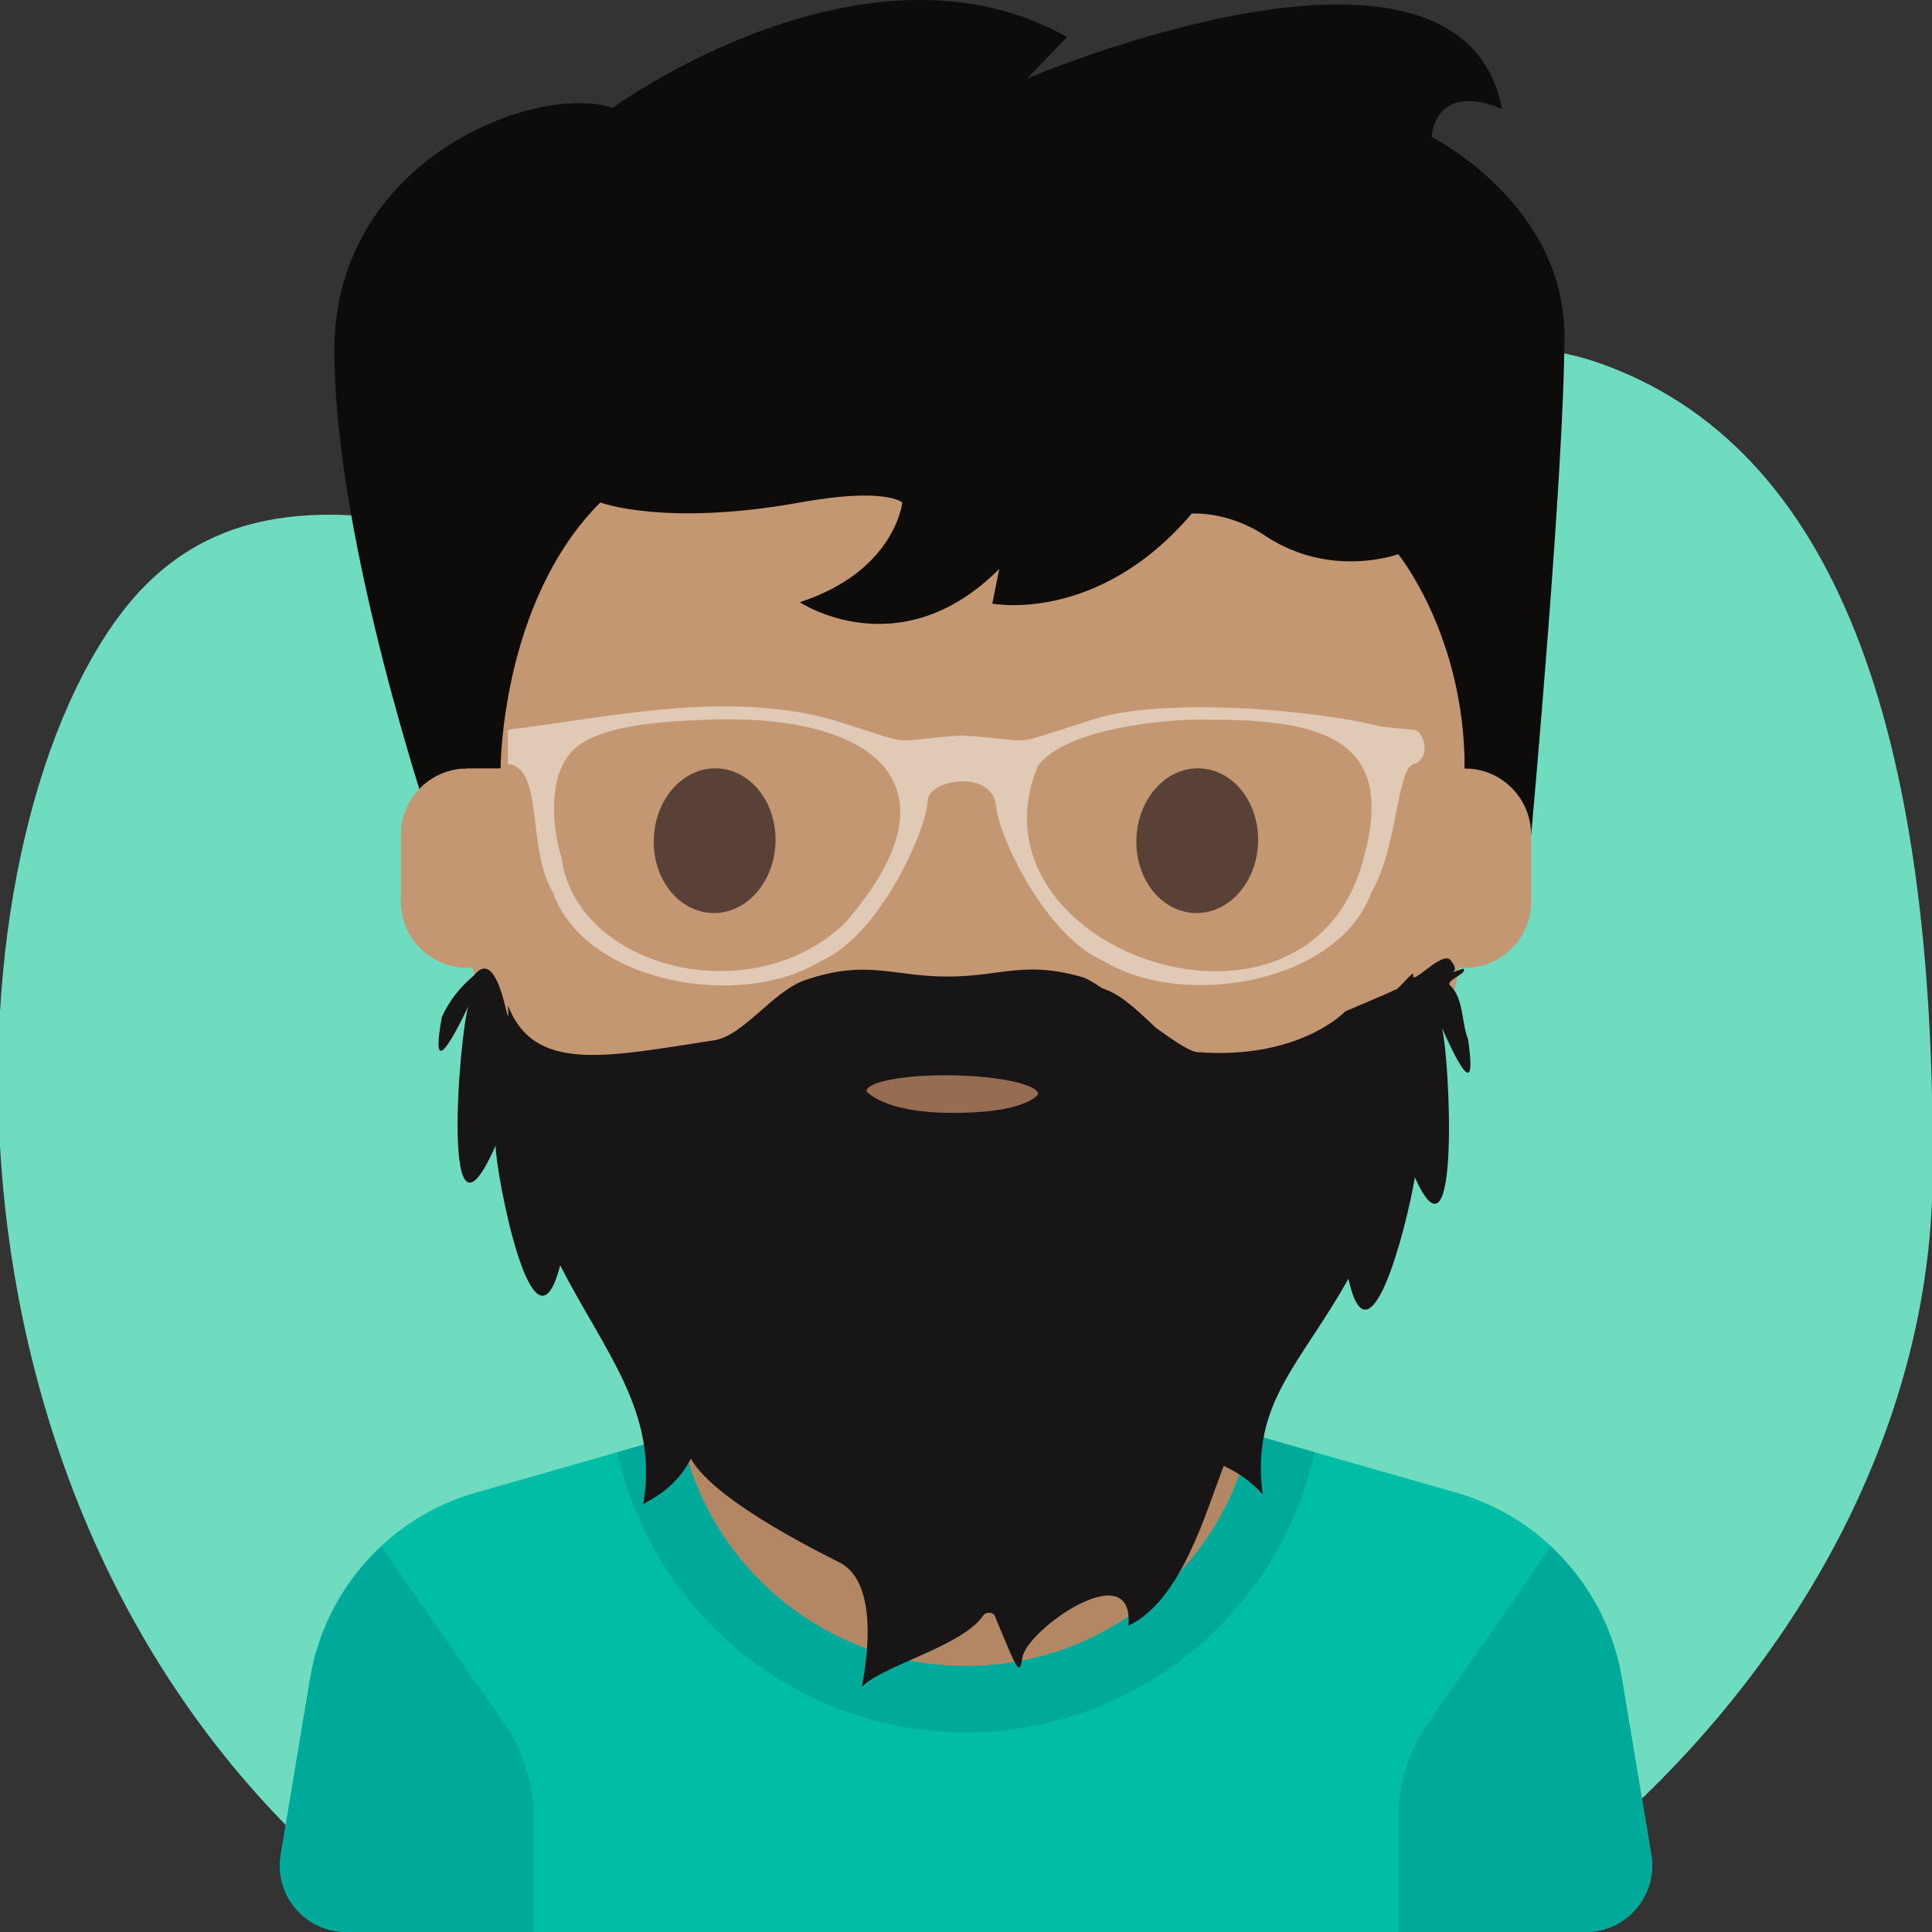 <svg version="1.1" id="Layer_1" x="0px" y="0px" style="enable-background:new 0 0 702 702;" viewBox="0 0 512 512" xmlns="http://www.w3.org/2000/svg">
  <rect x="0" y="0" width="512" height="512" fill="#333333" stroke="none"/>
  <defs></defs>
  <path class="bg" d="M 91.493 498.796 C 91.493 498.796 172.815 565.528 288.119 550.295 C 403.421 535.057 513.644 424.242 511.557 305.399 C 509.471 186.559 480.833 112.41 417.711 92.096 C 354.591 71.779 291.85 149.653 226.041 159.811 C 160.231 169.968 72.745 106.045 28.016 168.307 C -16.712 230.573 -21.621 402.199 91.493 498.796 Z" fill="rgb(111, 220, 191)" style="" transform="matrix(1, 0.025, -0.025, 1, 8.236, -6.382)"></path>
  <g class="me">
    <path style="fill:#00BEA5;" d="M 300.051 326.987 L 300.051 357.746 C 300.051 365.613 305.267 372.527 312.83 374.688 L 385.911 395.568 C 408.803 402.108 425.886 421.243 429.801 444.727 L 437.594 491.481 C 439.384 502.222 431.102 511.998 420.214 511.998 L 91.787 511.998 C 80.899 511.998 72.616 502.221 74.407 491.481 L 82.2 444.727 C 86.114 421.242 103.197 402.108 126.09 395.568 L 199.171 374.688 C 206.736 372.526 211.95 365.612 211.95 357.746 L 211.95 326.987 L 300.051 326.987 Z"></path>
    <path style="fill:#B48764;" d="M 256.001 441.519 C 293.233 441.519 324.292 415.121 331.504 380.024 L 312.831 374.689 C 305.266 372.528 300.052 365.613 300.052 357.747 L 300.052 326.988 L 211.95 326.988 L 211.95 357.747 C 211.95 365.614 206.734 372.528 199.171 374.689 L 180.498 380.024 C 187.709 415.122 218.769 441.519 256.001 441.519 Z"></path>
    <path style="fill:#966D50;" d="M 300.051 335.798 L 275.823 326.988 L 211.95 326.988 L 211.95 357.747 C 211.95 365.614 206.734 372.528 199.171 374.689 L 180.498 380.024 L 180.498 380.025 C 254.767 415.443 300.051 335.798 300.051 335.798 Z"></path>
    <g>
      <path style="fill:#00AA9A;" d="M256.001,459.14c44.307,0,82.936-31.168,92.435-74.277l-16.922-4.835l-0.01-0.002
		c-7.212,35.095-38.271,61.494-75.503,61.494s-68.291-26.398-75.503-61.494l-0.01,0.002l-16.922,4.835
		C173.064,427.971,211.692,459.14,256.001,459.14z"></path>
      <path style="fill:#00AA9A;" d="M101.032,409.893c-9.734,9.093-16.558,21.181-18.833,34.836l-7.793,46.754
		C72.617,502.223,80.898,512,91.786,512h49.681v-30.222c0-9.003-2.759-17.789-7.904-25.176L101.032,409.893z"></path>
      <path style="fill:#00AA9A;" d="M410.969,409.893c9.734,9.093,16.558,21.181,18.833,34.836l7.793,46.754
		c1.79,10.74-6.492,20.517-17.38,20.517h-49.681v-30.222c0-9.003,2.759-17.789,7.904-25.176L410.969,409.893z"></path>
    </g>
    <g>
      <path style="fill: rgb(14, 11, 11);" d="M 379.343 36.253 C 381.546 20.835 398.065 28.911 398.065 28.911 C 387.052 -28.355 272.154 20.835 272.154 20.835 L 282.8 9.822 C 229.297 -20.325 162.395 28.544 162.395 28.544 C 141.471 21.936 88.61 42.494 88.61 92.784 C 88.61 144.177 115.04 221.266 115.04 221.266 L 405.774 221.266 C 405.774 221.266 414.584 124.354 414.584 89.114 C 414.584 53.874 379.343 36.253 379.343 36.253 Z"></path>
      <g>
        <path style="fill:#C39772;" d="M 388.153 203.646 L 388.153 124.355 L 123.849 124.355 L 123.849 203.646 C 114.118 203.646 106.229 211.534 106.229 221.266 L 106.229 238.886 C 106.229 248.617 114.118 256.506 123.849 256.506 C 124.335 256.506 124.791 256.401 125.266 256.363 C 130.538 285.956 150.656 311.28 179.229 322.709 L 223.28 340.329 C 244.284 348.731 267.716 348.731 288.721 340.329 L 332.772 322.709 C 361.347 311.28 381.465 285.956 386.735 256.363 C 387.211 256.402 387.667 256.506 388.152 256.506 C 397.883 256.506 405.772 248.617 405.772 238.886 L 405.772 221.266 C 405.773 211.534 397.884 203.646 388.153 203.646 Z"></path>
        <path style="fill-rule: nonzero; fill: rgb(14, 11, 11);" d="M 132.659 203.646 C 132.659 203.646 132.659 159.595 159.089 133.165 C 159.089 133.165 176.204 139.625 211.95 133.165 C 234.801 129.035 239.115 133.165 239.115 133.165 C 239.115 133.165 237.279 151.336 211.95 159.595 C 211.95 159.595 238.38 177.215 264.811 150.785 L 262.975 159.962 C 262.975 159.962 290.873 165.468 315.836 136.101 C 315.836 136.101 325.381 135.366 335.292 141.974 C 352.584 153.502 370.533 146.868 370.533 146.868 C 370.533 146.868 388.153 168.404 388.153 203.645 L 405.773 203.645 L 405.773 106.733 L 115.038 106.733 L 115.038 203.645 L 132.658 203.645 L 132.658 203.646 L 132.659 203.646 Z"></path>
        <path style="fill:#966D50;" d="M 256.001 300.557 C 240.338 300.557 225.686 296.703 215.805 289.979 C 211.783 287.243 210.737 281.762 213.478 277.741 C 216.209 273.724 221.695 272.677 225.716 275.414 C 232.642 280.124 243.964 282.938 256.001 282.938 C 268.038 282.938 279.36 280.124 286.286 275.414 C 290.317 272.674 295.789 273.715 298.524 277.741 C 301.264 281.763 300.219 287.244 296.197 289.979 C 286.315 296.703 271.663 300.557 256.001 300.557 Z" class="mouth"></path>
        <path class="glasses" d="M 365.99 192.544 C 347.61 187.86 306.201 184.562 288.447 191.06 C 265.689 198.216 276.01 196.237 255.014 194.918 C 234.054 196.237 244.3 198.216 221.58 191.026 C 193.035 182.617 160.655 190.235 134.574 193.4 L 134.574 202.469 C 144.194 203.26 139.5 224.827 146.539 236.501 C 154.869 260.344 196.163 267.995 217.669 254.607 C 232.921 248.013 245.355 220.574 245.863 212.197 C 245.863 209.899 248.792 208.025 252.299 207.339 C 257.047 206.41 262.856 207.659 263.891 212.988 C 264.321 221.333 277.264 248.241 292.357 254.607 C 313.866 267.796 354.924 260.344 363.41 236.501 C 370.449 224.827 370.019 203.789 374.673 202.469 C 379.326 201.151 377.565 193.664 374.673 193.4 C 371.778 193.137 370.684 193.071 365.99 192.544 Z M 224.082 244.416 C 199.408 268.556 152.718 256.65 148.808 227.301 C 146.069 218.66 144.895 203.228 153.775 197.226 C 162.649 191.224 180.678 191.06 189.867 190.63 C 233.428 189.774 254.857 209.097 224.082 244.416 Z M 361.416 227.301 C 346.908 284.021 254.818 251.77 275.034 203.03 C 282.348 192.773 310.581 190.367 320.201 190.73 C 351.756 190.598 369.862 196.633 361.416 227.301 Z" opacity=".48" style="fill: rgb(255, 255, 255);"></path>
        <path d="M 387.686 272.967 C 385.892 268.733 386.404 262.061 382.612 258.777 C 381.578 257.456 387.41 255.598 386.171 254.38 C 386.101 254.274 377.947 257.534 377.204 257.547 C 383.286 255.953 385.412 255.459 382.793 252.284 C 380.656 249.212 372.041 259.929 372.919 256.007 C 372.849 255.16 368.205 261.087 368.273 260.186 C 368.136 260.452 355.094 266.185 355.094 266.185 C 355.094 266.185 343.233 279.321 316.011 277.679 C 314.083 277.575 309.81 274.822 304.985 271.432 C 300.713 267.62 296.302 263.278 291.686 261.584 C 291.341 261.425 290.927 261.319 290.582 261.215 C 288.308 259.732 286.447 258.672 285.343 258.353 C 269.908 254.171 263.843 258.46 249.854 258.779 C 234.967 259.097 228.281 254.435 211.811 260.368 C 203.336 263.437 195.822 275.35 187.965 276.726 C 159.848 281.493 140.511 286.421 133.207 268.421 C 133.965 280.175 131.109 251.578 124.15 260.525 C 120.359 263.807 117.533 267.568 115.741 271.804 C 113.605 284.615 115.879 283.662 122.703 268.838 C 120.428 276.41 116.363 339.523 130.558 305.583 C 130.628 312.467 141.516 364.988 148.201 337.033 C 160.261 359.642 175.079 375.578 171.288 399.881 C 177.146 396.809 181.28 392.733 183.693 387.65 C 190.446 399.404 222.285 413.753 224.076 414.759 C 233.727 420.264 231.452 439.22 230.006 447.426 C 234.967 441.707 256.538 436.202 261.913 427.838 C 262.602 426.832 264.533 426.936 264.947 427.998 C 271.631 443.457 271.699 443.507 272.457 438.742 C 273.628 431.332 301.679 410.893 300.368 429.955 C 314.221 423.073 320.147 400.145 324.903 387.173 C 329.107 389.028 332.553 391.516 335.378 394.586 C 331.657 370.336 345.025 359.694 357.085 337.033 C 362.944 361.548 372.109 324.009 374.245 309.872 C 386.858 336.714 382.929 277.468 380.723 270.108 C 387.547 284.828 389.821 285.78 387.686 272.967 Z M 249.783 294.888 C 232.9 294.888 228.558 289.54 228.558 289.54 C 228.558 286.999 238.758 284.933 251.3 284.933 C 263.843 284.933 274.044 286.999 274.044 289.54 C 274.044 289.54 271.149 294.888 249.783 294.888 Z" style="fill: rgb(23, 21, 21);" transform="matrix(1, 0.017, -0.017, 1, 5.98, -4.229)"></path>
        <g transform="matrix(5.287, 0, 0, 5.099, -299.817, -223.167)" style="">
          <path class="eye-left eye" d="M89.48 87.37c-.07 2.08 1.25 3.8 2.94 3.85s3.1-1.59 3.16-3.67-1.25-3.8-2.94-3.85-3.1 1.59-3.16 3.67z" style="fill: rgb(90, 65, 55);"></path>
          <path class="eye-right eye" d="M113.67 87.37c-.07 2.08 1.25 3.8 2.94 3.85s3.1-1.59 3.16-3.67-1.25-3.8-2.94-3.85-3.1 1.59-3.16 3.67z" style="fill: rgb(90, 65, 55);"></path>
          <path class="eye-right-2 eye" d="M114.11 88a5.72 5.72 0 002.48.72 6.46 6.46 0 002.59-.45" opacity="0" stroke="#282828" stroke-width="1.04" style="fill: rgb(90, 65, 55);"></path>
          <path class="eye-left-2 eye" d="M89.85 88a5.77 5.77 0 002.56.3 6.48 6.48 0 002.49-.87" opacity="0" stroke="#282828" stroke-width="1.04" style="fill: rgb(90, 65, 55);"></path>
        </g>
      </g>
    </g>
  </g>
</svg>